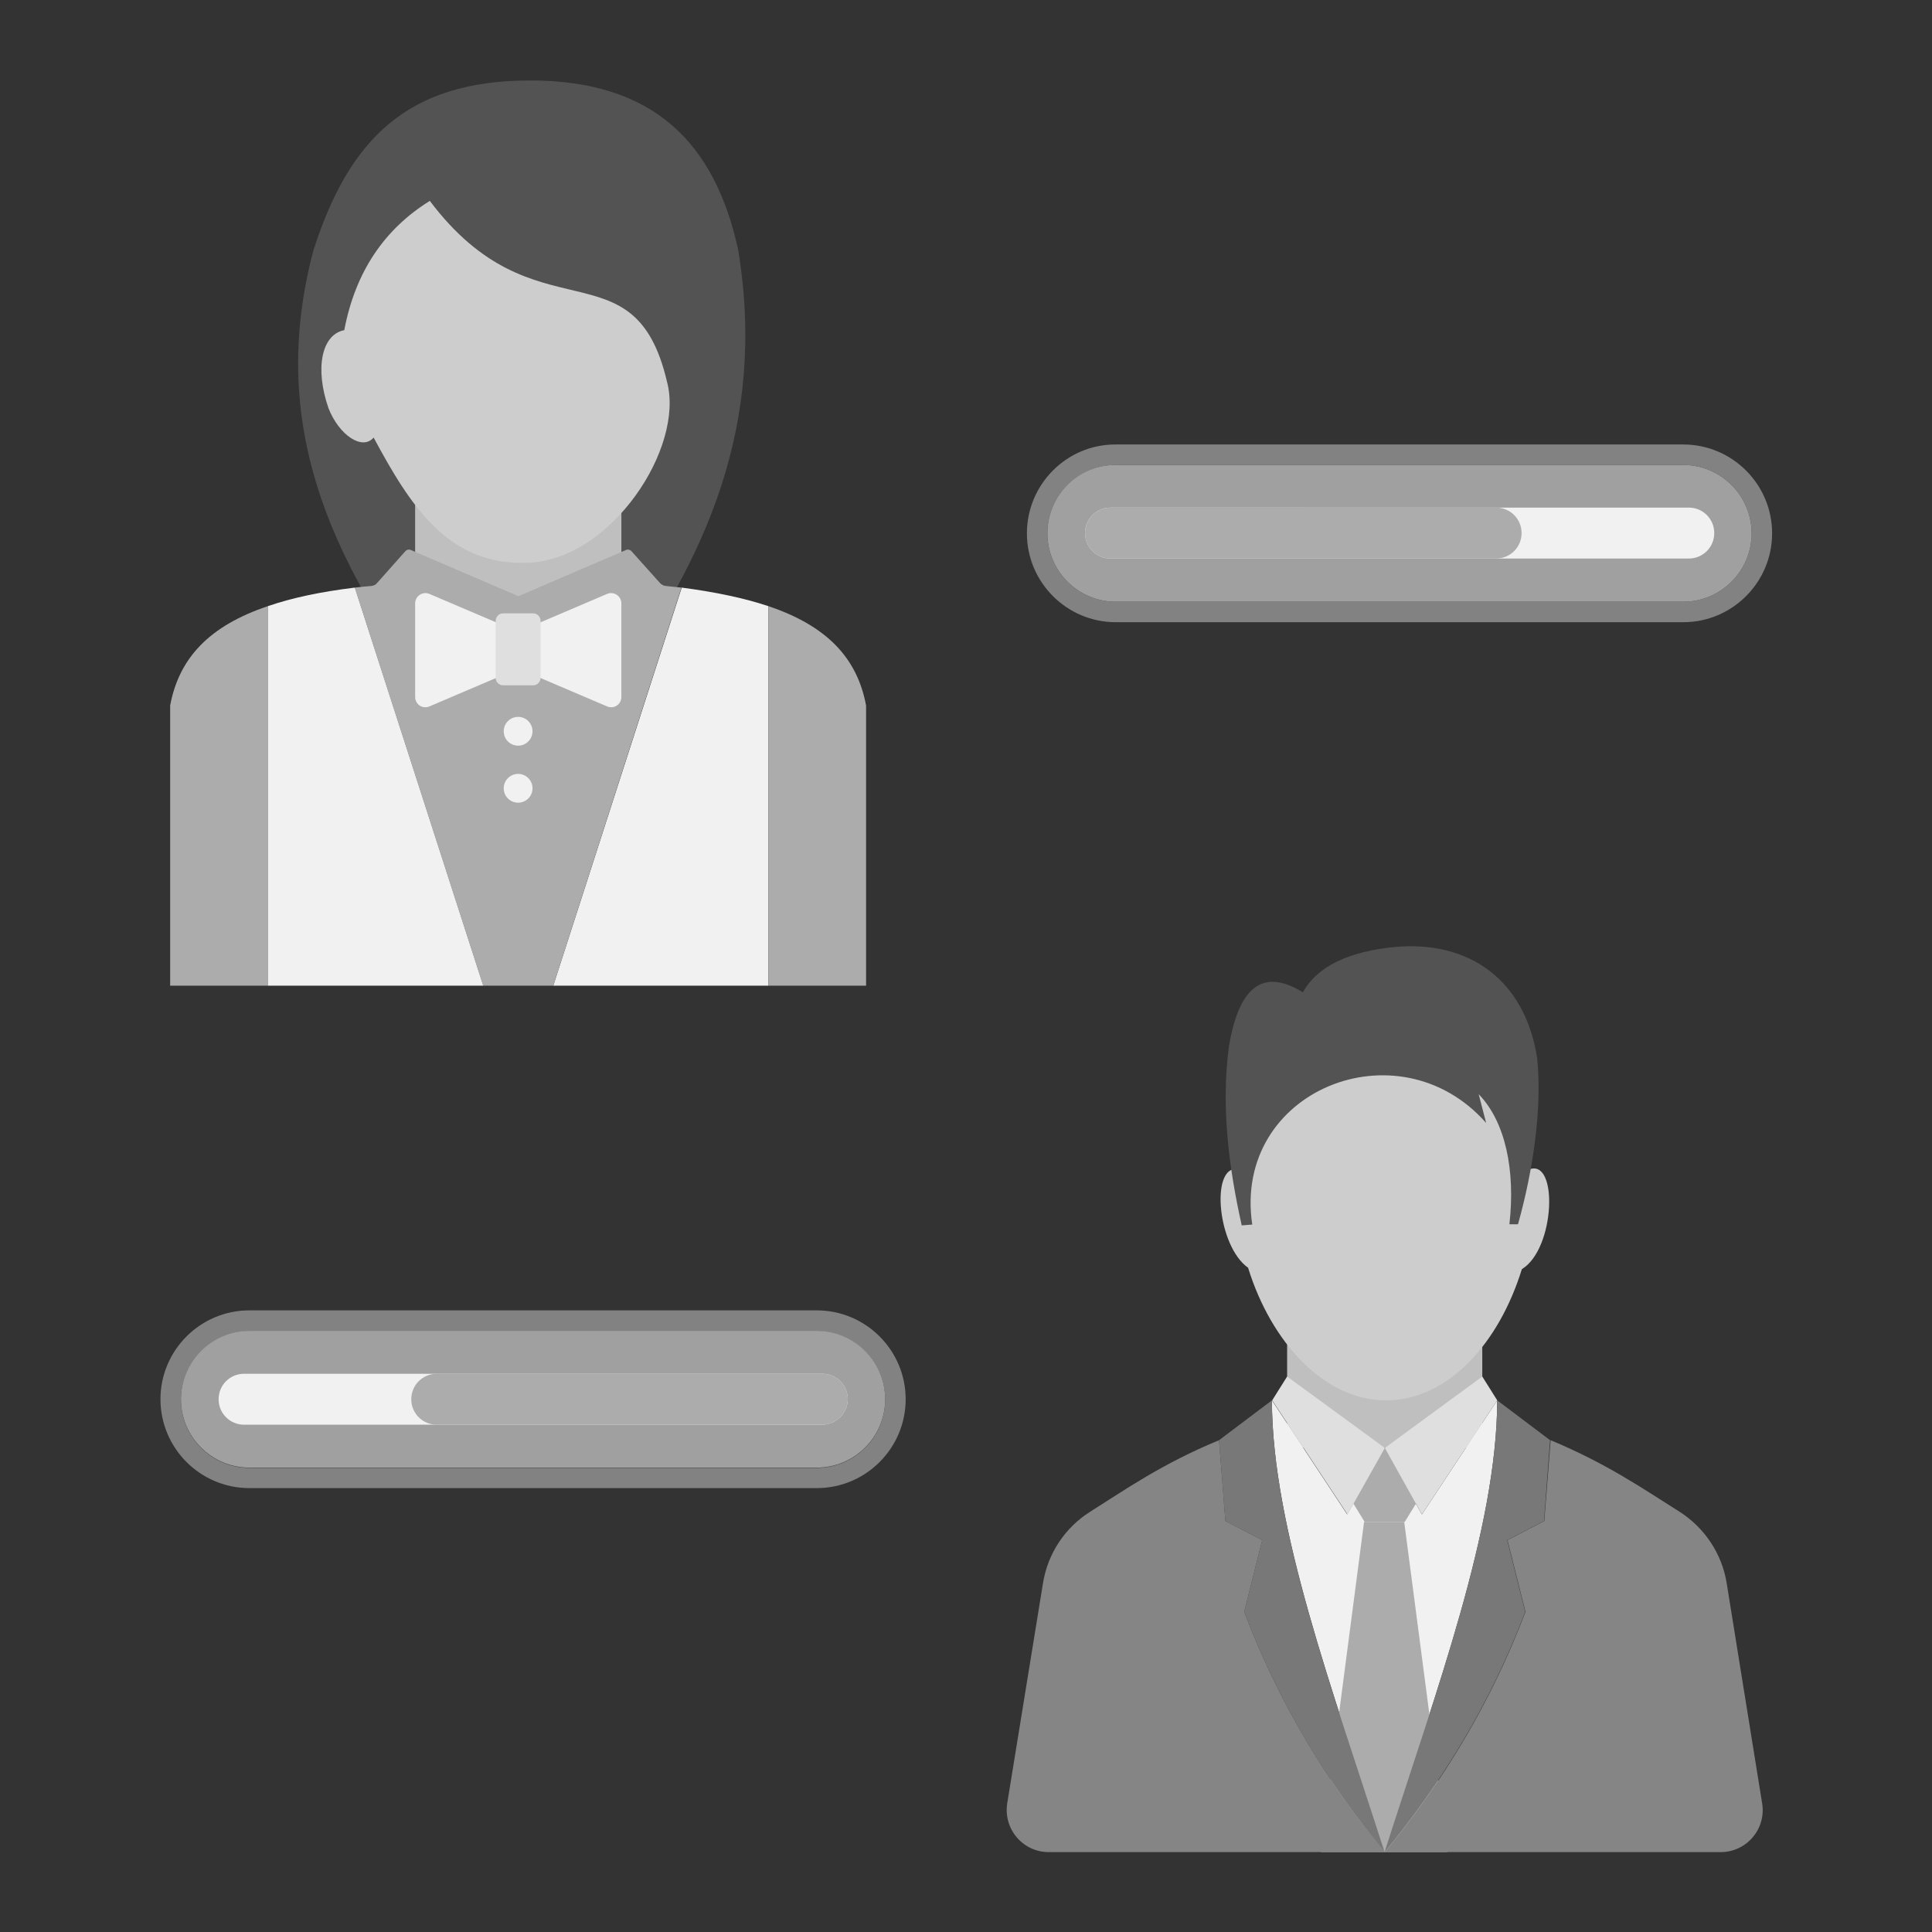 <svg id="SvgjsSvg1001" width="288" height="288" xmlns="http://www.w3.org/2000/svg" version="1.1" xmlns:xlink="http://www.w3.org/1999/xlink" xmlns:svgjs="http://svgjs.com/svgjs"><rect width="100%" height="100%" fill="#333333" stroke="none"/><defs id="SvgjsDefs1002"></defs><g id="SvgjsG1008" transform="matrix(0.917,0,0,0.917,11.995,11.995)"><svg xmlns="http://www.w3.org/2000/svg" enable-background="new 0 0 64 64" viewBox="0 0 64 64" width="288" height="288"><rect width="7.05" height="5.05" x="43.59" y="44.34" fill="#bfbfbf" class="colorefcf8f svgShape"></rect><path fill="#cdcdcd" d="M52.07,42.94c-0.83,2.69-2.68,4.74-4.91,4.74c-2.23,0-4.15-2.1-4.98-4.79c-1.1-0.78-1.35-3.6-0.43-3.57
							c0.21-3.92,2.55-7.01,5.41-7.01c2.86,0,4.97,3.1,5.17,7.03C53.39,38.92,53.28,42.21,52.07,42.94z" class="colorffe09c svgShape"></path><path fill="#535353" d="M51.62,41.32h0.31c0.55-1.96,0.88-4.21,0.69-6.02c-0.45-2.84-2.48-4.23-5.12-4
						c-1.65,0.16-2.81,0.68-3.34,1.64c-1.33-0.82-2.28-0.37-2.67,1.94c-0.3,2.21,0.01,4.47,0.46,6.48l0.38-0.03
						c-0.72-4.85,5.29-7.26,8.45-3.67l-0.27-1.04C51.48,37.62,51.84,39.38,51.62,41.32z" class="color3a556d svgShape"></path><path fill="#f1f1f1" d="M51.18,47.68c-0.01,4.63-2.2,10.48-4.07,16.32c-1.87-5.85-4.06-11.7-4.07-16.32l2.72,4.12l1.35-2.4
					l1.35,2.4L51.18,47.68z" class="colorf2f2f0 svgShape"></path><polygon fill="#acacac" points="49.38 64 44.81 64 46.37 52.07 47.82 52.07" class="coloref736a svgShape"></polygon><polygon fill="#acacac" points="47.84 52.07 46.39 52.07 44.75 49.4 49.48 49.4" class="coloref736a svgShape"></polygon><polygon fill="#dfdfdf" points="47.12 49.4 45.77 51.8 43.05 47.68 43.59 46.82" class="colore0e0de svgShape"></polygon><polygon fill="#dfdfdf" points="51.18 47.68 48.46 51.8 47.12 49.4 50.64 46.82" class="colore0e0de svgShape"></polygon><path fill="#787878" d="M42.04,55.32l0.65-2.59l-1.33-0.69l-0.23-2.92l1.91-1.44c0.01,4.63,2.2,10.48,4.07,16.32
							C45.01,61.45,43.28,58.59,42.04,55.32z" class="color50a0a0 svgShape"></path><path fill="#858585" d="M47.12,64H34.98c-0.94,0-1.65-0.84-1.5-1.77l1.29-7.94c0.17-1.07,0.79-2.01,1.71-2.59
							c1.29-0.81,2.59-1.73,4.65-2.58l0.23,2.92l1.33,0.69l-0.65,2.59C43.28,58.59,45.01,61.45,47.12,64z" class="color5badaf svgShape"></path><path fill="#787878" d="M52.87,52.04l-1.33,0.69l0.65,2.59c-1.24,3.27-2.97,6.12-5.08,8.68c1.87-5.85,4.06-11.7,4.07-16.32
							l1.91,1.44L52.87,52.04z" class="color50a0a0 svgShape"></path><path fill="#858585" d="M47.12,64c2.11-2.55,3.84-5.41,5.08-8.68l-0.65-2.59l1.33-0.69l0.23-2.92c2.06,0.86,3.36,1.77,4.65,2.58
							c0.91,0.58,1.54,1.52,1.71,2.59l1.28,7.95c0.15,0.92-0.56,1.76-1.5,1.76H47.12z" class="color5badaf svgShape"></path><g fill="#000000" class="color000 svgShape"><path fill="#535353" d="M16.25,0C11.78,0,9.7,2.15,8.42,6.12c-1.68,6.3,0.66,11.16,4.1,15.87h6.66
						c3.44-4.71,5.61-9.57,4.58-15.87C22.92,2.27,20.72,0,16.25,0" class="color3a556d svgShape"></path><rect width="7.45" height="4.57" x="12.09" y="14.69" fill="#bfbfbf" class="colorefcf8f svgShape"></rect><path fill="#cdcdcd" d="M10.59,12.9c1.33,2.47,2.71,4.67,5.63,4.52c2.97-0.15,5.6-4.15,4.97-6.53c-1.19-5.1-4.76-1.48-8.57-6.54
					c-1.64,1.02-2.69,2.56-3.09,4.67c-0.82,0.16-1.07,1.38-0.57,2.82C9.34,12.81,10.18,13.38,10.59,12.9z" class="colorffe09c svgShape"></path><path fill="#f1f1f1" d="M24.85,18.99V32.7h-7.77l4.64-14.38C22.94,18.48,23.98,18.7,24.85,18.99z" class="colorf2f2f0 svgShape"></path><path fill="#acacac" d="M21.71 18.32L17.08 32.7h-2.53L9.91 18.32c.16-.02.46-.05.61-.06.07-.01.14-.04.19-.1L11.74 17c.05-.05.12-.07.19-.04l3.89 1.67 3.89-1.67c.06-.03.14-.01.19.04l1.04 1.16c.05.05.12.09.19.1C21.32 18.28 21.52 18.3 21.71 18.32zM6.77 18.99V32.7H3.24V22.58C3.56 20.86 4.66 19.7 6.77 18.99zM28.38 22.58V32.7h-3.53V18.99C26.96 19.7 28.06 20.86 28.38 22.58z" class="coloref736a svgShape"></path><path fill="#f1f1f1" d="M14.55 32.7H6.77V18.99c.87-.3 1.91-.52 3.14-.67L14.55 32.7zM17.37 20.58l-4.76-2.03c-.25-.11-.52.08-.52.34v3.38c0 .27.27.45.52.34L17.37 20.58z" class="colorf2f2f0 svgShape"></path><path fill="#f1f1f1" d="M14.26,20.58l4.76-2.03c0.25-0.11,0.52,0.08,0.52,0.34v3.38c0,0.27-0.27,0.45-0.52,0.34L14.26,20.58z" class="colorf2f2f0 svgShape"></path><path fill="#dfdfdf" d="M16.35,21.85h-1.08c-0.15,0-0.27-0.12-0.27-0.27v-2.06c0-0.15,0.12-0.27,0.27-0.27h1.08
							c0.15,0,0.27,0.12,0.27,0.27v2.06C16.62,21.73,16.5,21.85,16.35,21.85z" class="colore0e0de svgShape"></path><circle cx="15.81" cy="23.51" r=".52" fill="#f1f1f1" class="colorf2f2f0 svgShape"></circle><circle cx="15.81" cy="25.57" r=".52" fill="#f1f1f1" class="colorf2f2f0 svgShape"></circle></g><g fill="#000000" class="color000 svgShape"><path fill="#828282" d="M26.6,44.43H6.1c-1.77,0-3.21,1.44-3.21,3.21c0,1.77,1.44,3.21,3.21,3.21h20.5c1.77,0,3.21-1.44,3.21-3.21
					C29.81,45.87,28.37,44.43,26.6,44.43z M26.6,50.12H6.1c-1.36,0-2.47-1.11-2.47-2.47c0-1.36,1.11-2.47,2.47-2.47h20.5
					c1.36,0,2.47,1.11,2.47,2.47C29.07,49.01,27.96,50.12,26.6,50.12z" class="color828282 svgShape"></path><path fill="#a0a0a0" d="M29.07,47.64c0,1.36-1.11,2.47-2.47,2.47H6.1c-1.36,0-2.47-1.11-2.47-2.47c0-1.36,1.11-2.47,2.47-2.47h20.5
					C27.96,45.17,29.07,46.28,29.07,47.64z" class="color9fd16f svgShape"></path><path fill="#f1f1f1" d="M26.79,48.56H5.91c-0.51,0-0.92-0.41-0.92-0.92l0,0c0-0.51,0.41-0.92,0.92-0.92h20.89
					c0.51,0,0.92,0.41,0.92,0.92l0,0C27.71,48.15,27.3,48.56,26.79,48.56z" class="colorf2f2f0 svgShape"></path><path fill="#acacac" d="M26.79,48.56H12.87c-0.51,0-0.92-0.41-0.92-0.92l0,0c0-0.51,0.41-0.92,0.92-0.92h13.93
					c0.51,0,0.92,0.41,0.92,0.92l0,0C27.71,48.15,27.3,48.56,26.79,48.56z" class="coloref736a svgShape"></path><g fill="#000000" class="color000 svgShape"><path fill="#828282" d="M34.19,16.36c0,1.77,1.44,3.21,3.21,3.21h20.5c1.77,0,3.21-1.44,3.21-3.21s-1.44-3.21-3.21-3.21H37.4
					C35.63,13.14,34.19,14.59,34.19,16.36z M34.93,16.36c0-1.36,1.11-2.47,2.47-2.47h20.5c1.36,0,2.47,1.11,2.47,2.47
					s-1.11,2.47-2.47,2.47H37.4C36.04,18.83,34.93,17.72,34.93,16.36z" class="color828282 svgShape"></path><path fill="#a0a0a0" d="M34.93,16.36c0,1.36,1.11,2.47,2.47,2.47h20.5c1.36,0,2.47-1.11,2.47-2.47s-1.11-2.47-2.47-2.47H37.4
					C36.04,13.88,34.93,14.99,34.93,16.36z" class="color9fd16f svgShape"></path><path fill="#f1f1f1" d="M37.21,17.27h20.89c0.51,0,0.92-0.41,0.92-0.92l0,0c0-0.51-0.41-0.92-0.92-0.92H37.21
					c-0.51,0-0.92,0.41-0.92,0.92l0,0C36.29,16.86,36.7,17.27,37.21,17.27z" class="colorf2f2f0 svgShape"></path><path fill="#acacac" d="M37.21,17.27h13.93c0.51,0,0.92-0.41,0.92-0.92l0,0c0-0.51-0.41-0.92-0.92-0.92H37.21
					c-0.51,0-0.92,0.41-0.92,0.92l0,0C36.29,16.86,36.7,17.27,37.21,17.27z" class="coloref736a svgShape"></path></g></g></svg></g></svg>